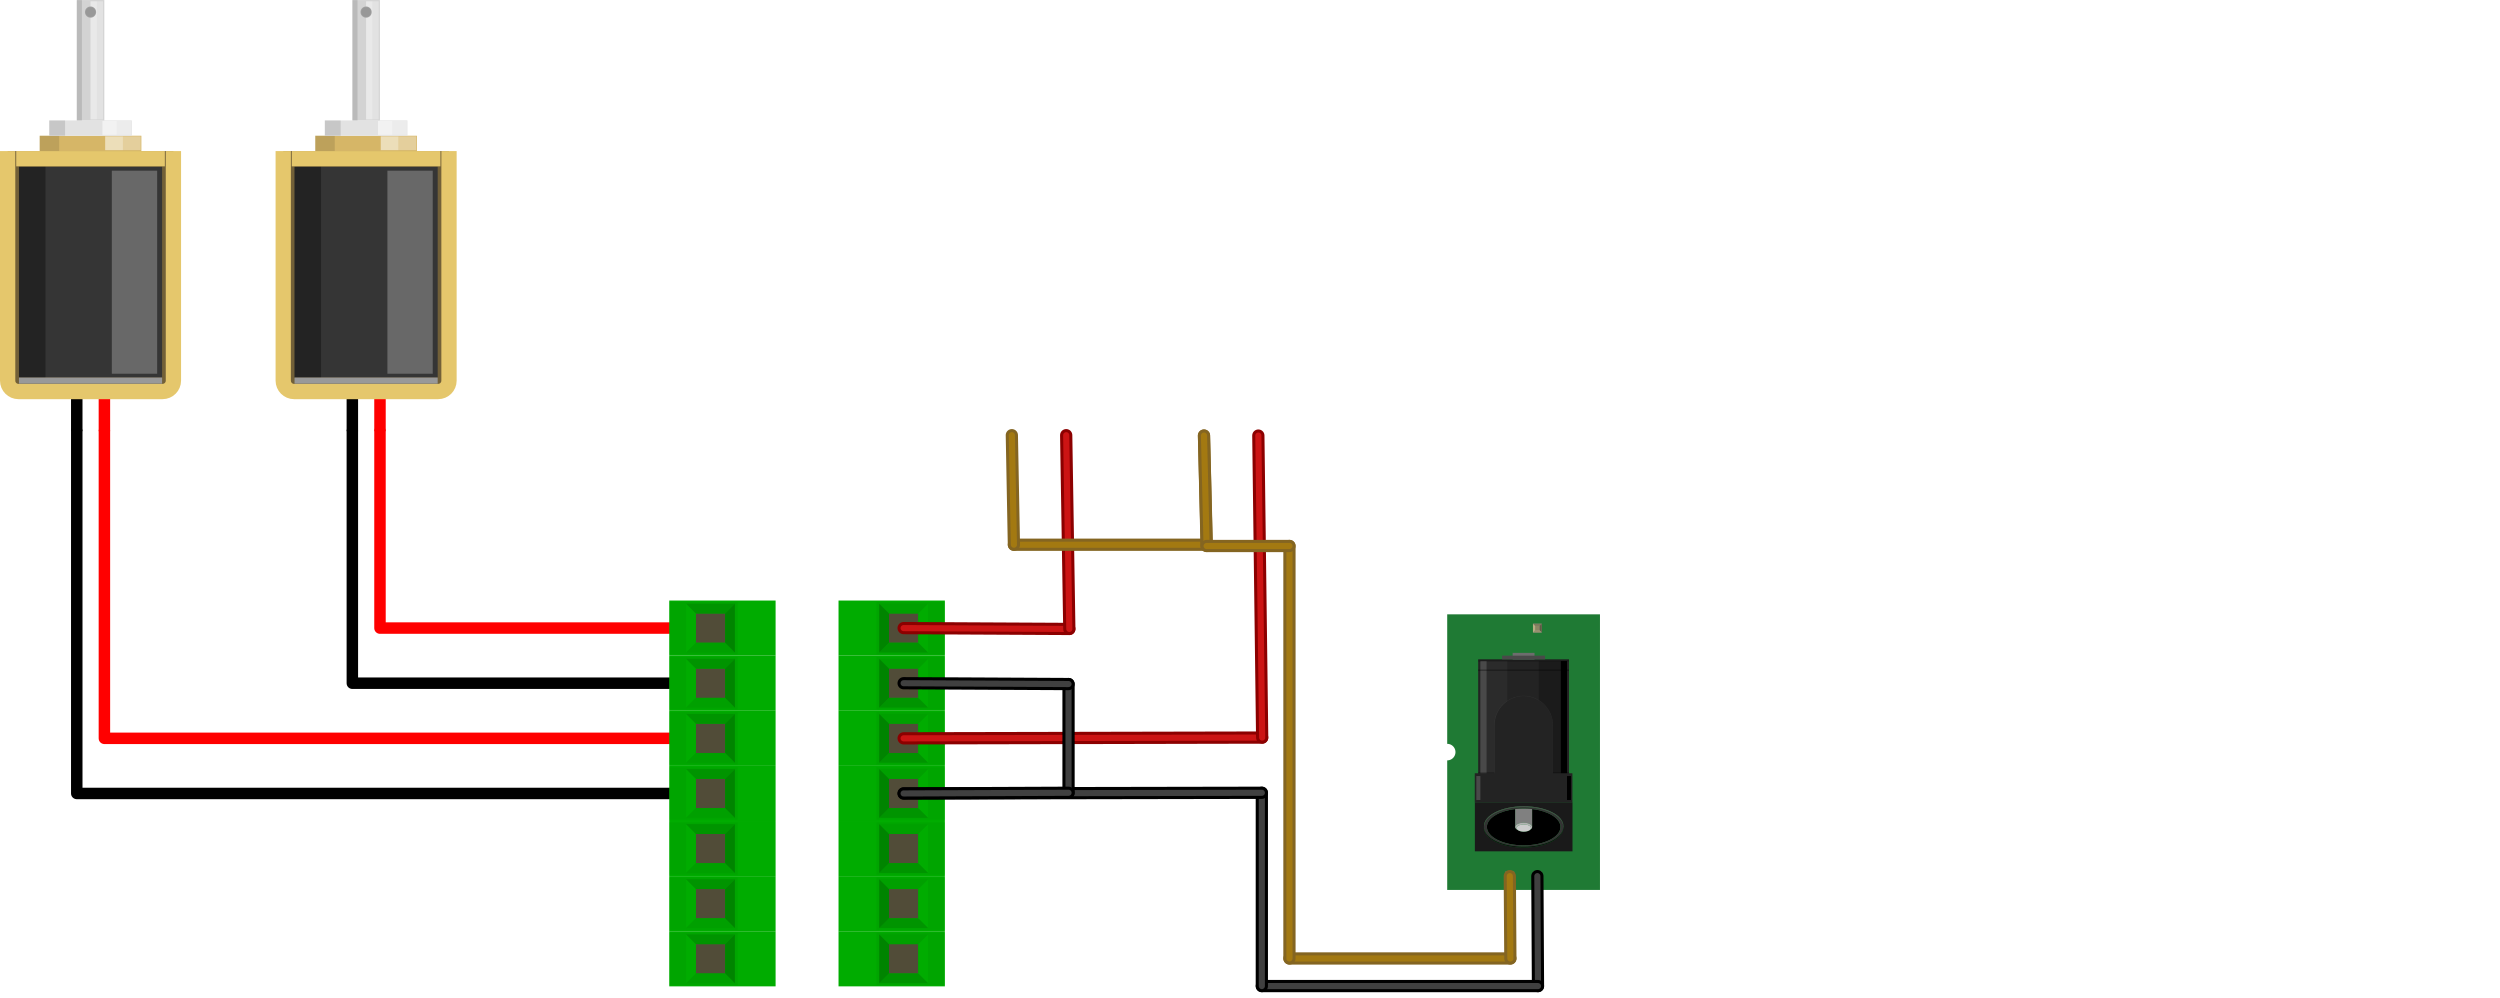 <?xml version='1.0' encoding='UTF-8' standalone='no'?>
<!-- Created with Fritzing (http://www.fritzing.org/) -->
<svg xmlns:svg='http://www.w3.org/2000/svg' xmlns='http://www.w3.org/2000/svg' version='1.2' baseProfile='tiny' x='0in' y='0in' width='9.072in' height='3.623in' viewBox='0 0 653.155 260.824' >
<path stroke='#000000' stroke-width='2.996' stroke-linecap='round' stroke-linejoin='round' fill='none' d='M92.055,112.645L92.055,178.488L185.627,178.488' />
<path stroke='#ff0000' stroke-width='2.996' stroke-linecap='round' stroke-linejoin='round' fill='none' d='M99.276,112.645L99.276,164.088L185.627,164.088' />
<g partID='67260'><g transform='translate(72,0)' ><g transform='matrix(1,0,0,1,0,0)'  ><g xmlns="http://www.w3.org/2000/svg" id="breadboard">
 <rect xmlns="http://www.w3.org/2000/svg" width="0.999" height="1" id="connector0pin" x="18.987" y="110.973" fill="none"/>
 <rect xmlns="http://www.w3.org/2000/svg" width="0.999" height="1" id="connector1pin" x="26.198" y="110.973" fill="none"/>
 <g xmlns="http://www.w3.org/2000/svg" stroke-width="2.996" id="connector0leg" stroke-linecap="round" stroke="#000000" fill="none" x2="20.083" x1="20.083" y1="112.672" y2="120.917"/>
 <g xmlns="http://www.w3.org/2000/svg" stroke-width="2.996" id="connector1leg" stroke-linecap="round" stroke="#FF0000" fill="none" x2="27.314" x1="27.314" y1="112.672" y2="120.917"/>
 <path xmlns="http://www.w3.org/2000/svg" stroke-width="2.996" fill="none" stroke="#000000" d="M20.055,102.28l0,10.364"/>
 <path xmlns="http://www.w3.org/2000/svg" stroke-width="2.996" fill="none" stroke="#FF0000" d="M27.276,102.28l0,10.364"/>
 <polyline xmlns="http://www.w3.org/2000/svg" fill="#726038" points="1.997,39.452,1.997,102.28,45.307,102.28,45.307,39.452"/>
 <path xmlns="http://www.w3.org/2000/svg" stroke-width="3.995" fill="none" stroke="#E5C76C" d="M1.997,39.452L1.997,99.446c0,1.56,1.273,2.834,2.83,2.834l37.649,0c1.557,0,2.83,-1.275,2.83,-2.834L45.307,39.452"/>
 <polygon xmlns="http://www.w3.org/2000/svg" fill="#E5C76C" points="43.068,43.452,4.236,43.452,4.236,39.452,43.068,39.452,43.068,43.452"/>
 <polygon xmlns="http://www.w3.org/2000/svg" fill="#D6B667" points="36.935,39.452,10.369,39.452,10.369,35.453,36.935,35.453,36.935,39.452"/>
 <rect xmlns="http://www.w3.org/2000/svg" width="37.394" height="55.049" x="4.955" y="43.583" fill="#353535"/>
 <rect xmlns="http://www.w3.org/2000/svg" width="6.923" height="55.049" opacity="0.35" x="4.955" y="43.583"/>
 <rect xmlns="http://www.w3.org/2000/svg" width="11.841" height="53.049" opacity="0.25" x="29.216" y="44.583" fill="#FFFFFF"/>
 <rect xmlns="http://www.w3.org/2000/svg" width="37.394" height="1.593" x="4.955" y="98.632" fill="#999999"/>
 <rect xmlns="http://www.w3.org/2000/svg" width="5.095" height="3.999" opacity="0.12" x="10.369" y="35.453"/>
 <rect xmlns="http://www.w3.org/2000/svg" width="4.643" height="3.621" opacity="0.35" x="32.117" y="35.603" fill="#FFFFFF"/>
 <rect xmlns="http://www.w3.org/2000/svg" width="4.643" height="3.621" opacity="0.54" x="27.474" y="35.603" fill="#FFFFFF"/>
 <polygon xmlns="http://www.w3.org/2000/svg" fill="#E2E2E2" points="34.439,35.453,12.865,35.453,12.865,31.454,34.439,31.454,34.439,35.453"/>
 <polygon xmlns="http://www.w3.org/2000/svg" fill="#D3D3D3" points="27.255,31.454,20.049,31.454,20.049,0,27.255,0,27.255,31.454"/>
 <rect xmlns="http://www.w3.org/2000/svg" width="4.137" height="4" opacity="0.12" x="12.865" y="31.452"/>
 <rect xmlns="http://www.w3.org/2000/svg" width="3.77" height="3.621" opacity="0.35" x="30.525" y="31.604" fill="#FFFFFF"/>
 <rect xmlns="http://www.w3.org/2000/svg" width="3.77" height="3.621" opacity="0.54" x="26.755" y="31.604" fill="#FFFFFF"/>
 <rect xmlns="http://www.w3.org/2000/svg" width="1.324" height="31.433" opacity="0.12" x="20.084" y="0.018"/>
 <rect xmlns="http://www.w3.org/2000/svg" width="1.646" height="30.873" opacity="0.35" x="25.299" y="0.321" fill="#FFFFFF"/>
 <rect xmlns="http://www.w3.org/2000/svg" width="1.647" height="30.873" opacity="0.51" x="23.652" y="0.321" fill="#FFFFFF"/>
 <circle xmlns="http://www.w3.org/2000/svg" r="1.464" cx="23.652" fill="#A3A3A3" cy="3.148"/>
 <circle xmlns="http://www.w3.org/2000/svg" opacity="0.2" r="1.278" cx="23.652" fill="#727272" cy="3.148"/>
</g>
</g></g></g><path stroke='#000000' stroke-width='2.996' stroke-linecap='round' stroke-linejoin='round' fill='none' d='M20.055,112.645L20.055,207.288L185.627,207.288' />
<path stroke='#ff0000' stroke-width='2.996' stroke-linecap='round' stroke-linejoin='round' fill='none' d='M27.276,112.645L27.276,192.888L185.627,192.888' />
<g partID='59630'><g transform='matrix(1,0,0,1,0,0)'  ><g xmlns="http://www.w3.org/2000/svg" id="breadboard">
 <rect xmlns="http://www.w3.org/2000/svg" width="0.999" height="1" id="connector0pin" x="18.987" y="110.973" fill="none"/>
 <rect xmlns="http://www.w3.org/2000/svg" width="0.999" height="1" id="connector1pin" x="26.198" y="110.973" fill="none"/>
 <g xmlns="http://www.w3.org/2000/svg" stroke-width="2.996" id="connector0leg" stroke-linecap="round" stroke="#000000" fill="none" x2="20.083" x1="20.083" y1="112.672" y2="120.917"/>
 <g xmlns="http://www.w3.org/2000/svg" stroke-width="2.996" id="connector1leg" stroke-linecap="round" stroke="#FF0000" fill="none" x2="27.314" x1="27.314" y1="112.672" y2="120.917"/>
 <path xmlns="http://www.w3.org/2000/svg" stroke-width="2.996" fill="none" stroke="#000000" d="M20.055,102.28l0,10.364"/>
 <path xmlns="http://www.w3.org/2000/svg" stroke-width="2.996" fill="none" stroke="#FF0000" d="M27.276,102.28l0,10.364"/>
 <polyline xmlns="http://www.w3.org/2000/svg" fill="#726038" points="1.997,39.452,1.997,102.28,45.307,102.28,45.307,39.452"/>
 <path xmlns="http://www.w3.org/2000/svg" stroke-width="3.995" fill="none" stroke="#E5C76C" d="M1.997,39.452L1.997,99.446c0,1.56,1.273,2.834,2.83,2.834l37.649,0c1.557,0,2.83,-1.275,2.83,-2.834L45.307,39.452"/>
 <polygon xmlns="http://www.w3.org/2000/svg" fill="#E5C76C" points="43.068,43.452,4.236,43.452,4.236,39.452,43.068,39.452,43.068,43.452"/>
 <polygon xmlns="http://www.w3.org/2000/svg" fill="#D6B667" points="36.935,39.452,10.369,39.452,10.369,35.453,36.935,35.453,36.935,39.452"/>
 <rect xmlns="http://www.w3.org/2000/svg" width="37.394" height="55.049" x="4.955" y="43.583" fill="#353535"/>
 <rect xmlns="http://www.w3.org/2000/svg" width="6.923" height="55.049" opacity="0.35" x="4.955" y="43.583"/>
 <rect xmlns="http://www.w3.org/2000/svg" width="11.841" height="53.049" opacity="0.25" x="29.216" y="44.583" fill="#FFFFFF"/>
 <rect xmlns="http://www.w3.org/2000/svg" width="37.394" height="1.593" x="4.955" y="98.632" fill="#999999"/>
 <rect xmlns="http://www.w3.org/2000/svg" width="5.095" height="3.999" opacity="0.12" x="10.369" y="35.453"/>
 <rect xmlns="http://www.w3.org/2000/svg" width="4.643" height="3.621" opacity="0.35" x="32.117" y="35.603" fill="#FFFFFF"/>
 <rect xmlns="http://www.w3.org/2000/svg" width="4.643" height="3.621" opacity="0.54" x="27.474" y="35.603" fill="#FFFFFF"/>
 <polygon xmlns="http://www.w3.org/2000/svg" fill="#E2E2E2" points="34.439,35.453,12.865,35.453,12.865,31.454,34.439,31.454,34.439,35.453"/>
 <polygon xmlns="http://www.w3.org/2000/svg" fill="#D3D3D3" points="27.255,31.454,20.049,31.454,20.049,0,27.255,0,27.255,31.454"/>
 <rect xmlns="http://www.w3.org/2000/svg" width="4.137" height="4" opacity="0.12" x="12.865" y="31.452"/>
 <rect xmlns="http://www.w3.org/2000/svg" width="3.77" height="3.621" opacity="0.35" x="30.525" y="31.604" fill="#FFFFFF"/>
 <rect xmlns="http://www.w3.org/2000/svg" width="3.77" height="3.621" opacity="0.54" x="26.755" y="31.604" fill="#FFFFFF"/>
 <rect xmlns="http://www.w3.org/2000/svg" width="1.324" height="31.433" opacity="0.12" x="20.084" y="0.018"/>
 <rect xmlns="http://www.w3.org/2000/svg" width="1.646" height="30.873" opacity="0.35" x="25.299" y="0.321" fill="#FFFFFF"/>
 <rect xmlns="http://www.w3.org/2000/svg" width="1.647" height="30.873" opacity="0.51" x="23.652" y="0.321" fill="#FFFFFF"/>
 <circle xmlns="http://www.w3.org/2000/svg" r="1.464" cx="23.652" fill="#A3A3A3" cy="3.148"/>
 <circle xmlns="http://www.w3.org/2000/svg" opacity="0.2" r="1.278" cx="23.652" fill="#727272" cy="3.148"/>
</g>
</g></g><g partID='66980'><g transform='translate(203.655,156.888)' ><g transform='matrix(0,1,-1,0,0,0)'  ><g transform="matrix(1, 0, 0, 1, -84.571, -63.726)">
 <g  id="breadboard">
  <g  id="section0">
   <rect  height="2.551" width="2.551" stroke-width="0.2" id="connector7pin" rx="0" x="90.496" style="opacity:1;stroke-miterlimit:4;stroke-dasharray:none;stroke-dashoffset:0" y="80.479" stroke="none" fill="#8c8c8c" ry="0" fill-opacity="1"/>
   <rect  height="27.779" width="14.4" stroke-width="0.2" id="rect6015" rx="0" x="84.571" style="opacity:1;stroke-miterlimit:4;stroke-dasharray:none;stroke-dashoffset:0" y="64.747" stroke="none" fill="#00ac00" ry="0" fill-opacity="1"/>
   <rect  width="13.68" height="17.727" stroke-width="0.2" id="rect6081" rx="0" style="opacity:1;stroke-miterlimit:4;stroke-dasharray:none;stroke-dashoffset:0" x="84.931" y="74.641" stroke="none" fill="#00a500" ry="0" fill-opacity="1"/>
   <rect  height="7.654" width="7.654" stroke-width="0.2" id="rect4207" x="87.945" style="opacity:1;stroke-miterlimit:4;stroke-dasharray:none;stroke-dashoffset:0" y="77.928" stroke="none" fill="#514c38" fill-opacity="1"/>
   <g transform="matrix(1, 0, 0, 1, 0.626, -19.661)">
    <g  id="g16270">
     <g transform="matrix(1, 0, 0, 1, 84.571, 64.747)">
      <path  stroke-width="0.2" id="path16256" style="opacity:1;stroke-miterlimit:4;stroke-dasharray:none;stroke-dashoffset:0" stroke="none" fill="#00ac00" d="m2.748,40.495,-2.552,2.552,12.755,0,-2.55,-2.552,-0.002,0,-7.652,0z" fill-opacity="1"/>
     </g>
     <g transform="matrix(1, 0, 0, 1, 84.571, 64.747)">
      <path  stroke-width="0.2" id="path16254" style="opacity:1;stroke-miterlimit:4;stroke-dasharray:none;stroke-dashoffset:0" stroke="none" fill="#00a000" d="m12.952,30.292,-2.55,2.55,0,7.653,2.55,2.552,0,-12.755z" fill-opacity="1"/>
     </g>
     <g transform="matrix(1, 0, 0, 1, 84.571, 64.747)">
      <path  stroke-width="0.2" id="path16252" style="opacity:1;stroke-miterlimit:4;stroke-dasharray:none;stroke-dashoffset:0" stroke="none" fill="#009400" d="m0.197,30.292,0,12.755,2.552,-2.552,0,-7.652,0,-0.002,-2.552,-2.55z" fill-opacity="1"/>
     </g>
     <g transform="matrix(1, 0, 0, 1, 84.571, 64.747)">
      <path  stroke-width="0.2" id="rect16239" style="opacity:1;stroke-miterlimit:4;stroke-dasharray:none;stroke-dashoffset:0" stroke="none" fill="#008400" d="m0.197,30.292,2.552,2.55,7.653,0,2.55,-2.55,-12.755,0z" fill-opacity="1"/>
     </g>
    </g>
   </g>
   <rect  width="2.551" height="2.551" stroke-width="0.077" id="connector0pin" style="stroke-miterlimit:4;stroke-dasharray:none;" x="90.496" y="87.651" stroke="none" fill="none" fill-opacity="1" stroke-opacity="1"/>
  </g>
  <g transform="matrix(1, 0, 0, 1, 14.4, 0)">
   <g  id="section1">
    <rect  height="2.551" width="2.551" stroke-width="0.2" id="connector8pin" rx="0" x="90.496" style="opacity:1;stroke-miterlimit:4;stroke-dasharray:none;stroke-dashoffset:0" y="80.479" stroke="none" fill="#8c8c8c" ry="0" fill-opacity="1"/>
    <rect  height="27.779" width="14.4" stroke-width="0.2" id="rect21" rx="0" x="84.571" style="opacity:1;stroke-miterlimit:4;stroke-dasharray:none;stroke-dashoffset:0" y="64.747" stroke="none" fill="#00ac00" ry="0" fill-opacity="1"/>
    <rect  width="13.68" height="17.727" stroke-width="0.2" id="rect23" rx="0" style="opacity:1;stroke-miterlimit:4;stroke-dasharray:none;stroke-dashoffset:0" x="84.931" y="74.641" stroke="none" fill="#00a500" ry="0" fill-opacity="1"/>
    <rect  height="7.654" width="7.654" stroke-width="0.2" id="rect25" x="87.945" style="opacity:1;stroke-miterlimit:4;stroke-dasharray:none;stroke-dashoffset:0" y="77.928" stroke="none" fill="#514c38" fill-opacity="1"/>
    <g transform="matrix(1, 0, 0, 1, 0.626, -19.661)">
     <g  id="g27">
      <g transform="matrix(1, 0, 0, 1, 84.571, 64.747)">
       <path  stroke-width="0.2" id="path29" style="opacity:1;stroke-miterlimit:4;stroke-dasharray:none;stroke-dashoffset:0" stroke="none" fill="#00ac00" d="m2.748,40.495,-2.552,2.552,12.755,0,-2.55,-2.552,-0.002,0,-7.652,0z" fill-opacity="1"/>
      </g>
      <g transform="matrix(1, 0, 0, 1, 84.571, 64.747)">
       <path  stroke-width="0.2" id="path31" style="opacity:1;stroke-miterlimit:4;stroke-dasharray:none;stroke-dashoffset:0" stroke="none" fill="#00a000" d="m12.952,30.292,-2.55,2.55,0,7.653,2.55,2.552,0,-12.755z" fill-opacity="1"/>
      </g>
      <g transform="matrix(1, 0, 0, 1, 84.571, 64.747)">
       <path  stroke-width="0.2" id="path33" style="opacity:1;stroke-miterlimit:4;stroke-dasharray:none;stroke-dashoffset:0" stroke="none" fill="#009400" d="m0.197,30.292,0,12.755,2.552,-2.552,0,-7.652,0,-0.002,-2.552,-2.55z" fill-opacity="1"/>
      </g>
      <g transform="matrix(1, 0, 0, 1, 84.571, 64.747)">
       <path  stroke-width="0.2" id="path35" style="opacity:1;stroke-miterlimit:4;stroke-dasharray:none;stroke-dashoffset:0" stroke="none" fill="#008400" d="m0.197,30.292,2.552,2.55,7.653,0,2.55,-2.55,-12.755,0z" fill-opacity="1"/>
      </g>
     </g>
    </g>
    <rect  width="2.551" height="2.551" stroke-width="0.077" id="connector1pin" style="stroke-miterlimit:4;stroke-dasharray:none;" x="90.496" y="87.651" stroke="none" fill="none" fill-opacity="1" stroke-opacity="1"/>
   </g>
  </g>
  <g transform="matrix(1, 0, 0, 1, 28.8, 0)">
   <g  id="section2">
    <rect  height="2.551" width="2.551" stroke-width="0.2" id="connector9pin" rx="0" x="90.496" style="opacity:1;stroke-miterlimit:4;stroke-dasharray:none;stroke-dashoffset:0" y="80.479" stroke="none" fill="#8c8c8c" ry="0" fill-opacity="1"/>
    <rect  height="27.779" width="14.4" stroke-width="0.2" id="rect40" rx="0" x="84.571" style="opacity:1;stroke-miterlimit:4;stroke-dasharray:none;stroke-dashoffset:0" y="64.747" stroke="none" fill="#00ac00" ry="0" fill-opacity="1"/>
    <rect  width="13.68" height="17.727" stroke-width="0.2" id="rect42" rx="0" style="opacity:1;stroke-miterlimit:4;stroke-dasharray:none;stroke-dashoffset:0" x="84.931" y="74.641" stroke="none" fill="#00a500" ry="0" fill-opacity="1"/>
    <rect  height="7.654" width="7.654" stroke-width="0.2" id="rect44" x="87.945" style="opacity:1;stroke-miterlimit:4;stroke-dasharray:none;stroke-dashoffset:0" y="77.928" stroke="none" fill="#514c38" fill-opacity="1"/>
    <g transform="matrix(1, 0, 0, 1, 0.626, -19.661)">
     <g  id="g46">
      <g transform="matrix(1, 0, 0, 1, 84.571, 64.747)">
       <path  stroke-width="0.2" id="path48" style="opacity:1;stroke-miterlimit:4;stroke-dasharray:none;stroke-dashoffset:0" stroke="none" fill="#00ac00" d="m2.748,40.495,-2.552,2.552,12.755,0,-2.55,-2.552,-0.002,0,-7.652,0z" fill-opacity="1"/>
      </g>
      <g transform="matrix(1, 0, 0, 1, 84.571, 64.747)">
       <path  stroke-width="0.2" id="path50" style="opacity:1;stroke-miterlimit:4;stroke-dasharray:none;stroke-dashoffset:0" stroke="none" fill="#00a000" d="m12.952,30.292,-2.55,2.55,0,7.653,2.55,2.552,0,-12.755z" fill-opacity="1"/>
      </g>
      <g transform="matrix(1, 0, 0, 1, 84.571, 64.747)">
       <path  stroke-width="0.2" id="path52" style="opacity:1;stroke-miterlimit:4;stroke-dasharray:none;stroke-dashoffset:0" stroke="none" fill="#009400" d="m0.197,30.292,0,12.755,2.552,-2.552,0,-7.652,0,-0.002,-2.552,-2.55z" fill-opacity="1"/>
      </g>
      <g transform="matrix(1, 0, 0, 1, 84.571, 64.747)">
       <path  stroke-width="0.2" id="path54" style="opacity:1;stroke-miterlimit:4;stroke-dasharray:none;stroke-dashoffset:0" stroke="none" fill="#008400" d="m0.197,30.292,2.552,2.55,7.653,0,2.55,-2.55,-12.755,0z" fill-opacity="1"/>
      </g>
     </g>
    </g>
    <rect  width="2.551" height="2.551" stroke-width="0.077" id="connector2pin" style="stroke-miterlimit:4;stroke-dasharray:none;" x="90.496" y="87.651" stroke="none" fill="none" fill-opacity="1" stroke-opacity="1"/>
   </g>
  </g>
  <g transform="matrix(1, 0, 0, 1, 43.2, 0)">
   <g  id="section3">
    <rect  height="2.551" width="2.551" stroke-width="0.2" id="connector10pin" rx="0" x="90.496" style="opacity:1;stroke-miterlimit:4;stroke-dasharray:none;stroke-dashoffset:0" y="80.479" stroke="none" fill="#8c8c8c" ry="0" fill-opacity="1"/>
    <rect  height="27.779" width="14.4" stroke-width="0.2" id="rect59" rx="0" x="84.571" style="opacity:1;stroke-miterlimit:4;stroke-dasharray:none;stroke-dashoffset:0" y="64.747" stroke="none" fill="#00ac00" ry="0" fill-opacity="1"/>
    <rect  width="13.68" height="17.727" stroke-width="0.2" id="rect61" rx="0" style="opacity:1;stroke-miterlimit:4;stroke-dasharray:none;stroke-dashoffset:0" x="84.931" y="74.641" stroke="none" fill="#00a500" ry="0" fill-opacity="1"/>
    <rect  height="7.654" width="7.654" stroke-width="0.2" id="rect63" x="87.945" style="opacity:1;stroke-miterlimit:4;stroke-dasharray:none;stroke-dashoffset:0" y="77.928" stroke="none" fill="#514c38" fill-opacity="1"/>
    <g transform="matrix(1, 0, 0, 1, 0.626, -19.661)">
     <g  id="g65">
      <g transform="matrix(1, 0, 0, 1, 84.571, 64.747)">
       <path  stroke-width="0.2" id="path67" style="opacity:1;stroke-miterlimit:4;stroke-dasharray:none;stroke-dashoffset:0" stroke="none" fill="#00ac00" d="m2.748,40.495,-2.552,2.552,12.755,0,-2.55,-2.552,-0.002,0,-7.652,0z" fill-opacity="1"/>
      </g>
      <g transform="matrix(1, 0, 0, 1, 84.571, 64.747)">
       <path  stroke-width="0.2" id="path69" style="opacity:1;stroke-miterlimit:4;stroke-dasharray:none;stroke-dashoffset:0" stroke="none" fill="#00a000" d="m12.952,30.292,-2.55,2.55,0,7.653,2.55,2.552,0,-12.755z" fill-opacity="1"/>
      </g>
      <g transform="matrix(1, 0, 0, 1, 84.571, 64.747)">
       <path  stroke-width="0.2" id="path71" style="opacity:1;stroke-miterlimit:4;stroke-dasharray:none;stroke-dashoffset:0" stroke="none" fill="#009400" d="m0.197,30.292,0,12.755,2.552,-2.552,0,-7.652,0,-0.002,-2.552,-2.55z" fill-opacity="1"/>
      </g>
      <g transform="matrix(1, 0, 0, 1, 84.571, 64.747)">
       <path  stroke-width="0.2" id="path73" style="opacity:1;stroke-miterlimit:4;stroke-dasharray:none;stroke-dashoffset:0" stroke="none" fill="#008400" d="m0.197,30.292,2.552,2.55,7.653,0,2.55,-2.55,-12.755,0z" fill-opacity="1"/>
      </g>
     </g>
    </g>
    <rect  width="2.551" height="2.551" stroke-width="0.077" id="connector3pin" style="stroke-miterlimit:4;stroke-dasharray:none;" x="90.496" y="87.651" stroke="none" fill="none" fill-opacity="1" stroke-opacity="1"/>
   </g>
  </g>
  <g transform="matrix(1, 0, 0, 1, 57.6, 0)">
   <g  id="section4">
    <rect  height="2.551" width="2.551" stroke-width="0.2" id="connector11pin" rx="0" x="90.496" style="opacity:1;stroke-miterlimit:4;stroke-dasharray:none;stroke-dashoffset:0" y="80.479" stroke="none" fill="#8c8c8c" ry="0" fill-opacity="1"/>
    <rect  height="27.779" width="14.4" stroke-width="0.2" id="rect78" rx="0" x="84.571" style="opacity:1;stroke-miterlimit:4;stroke-dasharray:none;stroke-dashoffset:0" y="64.747" stroke="none" fill="#00ac00" ry="0" fill-opacity="1"/>
    <rect  width="13.68" height="17.727" stroke-width="0.2" id="rect80" rx="0" style="opacity:1;stroke-miterlimit:4;stroke-dasharray:none;stroke-dashoffset:0" x="84.931" y="74.641" stroke="none" fill="#00a500" ry="0" fill-opacity="1"/>
    <rect  height="7.654" width="7.654" stroke-width="0.2" id="rect82" x="87.945" style="opacity:1;stroke-miterlimit:4;stroke-dasharray:none;stroke-dashoffset:0" y="77.928" stroke="none" fill="#514c38" fill-opacity="1"/>
    <g transform="matrix(1, 0, 0, 1, 0.626, -19.661)">
     <g  id="g84">
      <g transform="matrix(1, 0, 0, 1, 84.571, 64.747)">
       <path  stroke-width="0.2" id="path86" style="opacity:1;stroke-miterlimit:4;stroke-dasharray:none;stroke-dashoffset:0" stroke="none" fill="#00ac00" d="m2.748,40.495,-2.552,2.552,12.755,0,-2.55,-2.552,-0.002,0,-7.652,0z" fill-opacity="1"/>
      </g>
      <g transform="matrix(1, 0, 0, 1, 84.571, 64.747)">
       <path  stroke-width="0.2" id="path88" style="opacity:1;stroke-miterlimit:4;stroke-dasharray:none;stroke-dashoffset:0" stroke="none" fill="#00a000" d="m12.952,30.292,-2.55,2.55,0,7.653,2.55,2.552,0,-12.755z" fill-opacity="1"/>
      </g>
      <g transform="matrix(1, 0, 0, 1, 84.571, 64.747)">
       <path  stroke-width="0.2" id="path90" style="opacity:1;stroke-miterlimit:4;stroke-dasharray:none;stroke-dashoffset:0" stroke="none" fill="#009400" d="m0.197,30.292,0,12.755,2.552,-2.552,0,-7.652,0,-0.002,-2.552,-2.55z" fill-opacity="1"/>
      </g>
      <g transform="matrix(1, 0, 0, 1, 84.571, 64.747)">
       <path  stroke-width="0.2" id="path92" style="opacity:1;stroke-miterlimit:4;stroke-dasharray:none;stroke-dashoffset:0" stroke="none" fill="#008400" d="m0.197,30.292,2.552,2.55,7.653,0,2.55,-2.55,-12.755,0z" fill-opacity="1"/>
      </g>
     </g>
    </g>
    <rect  width="2.551" height="2.551" stroke-width="0.077" id="connector4pin" style="stroke-miterlimit:4;stroke-dasharray:none;" x="90.496" y="87.651" stroke="none" fill="none" fill-opacity="1" stroke-opacity="1"/>
   </g>
  </g>
  <g transform="matrix(1, 0, 0, 1, 72, 0)">
   <g  id="section5">
    <rect  height="2.551" width="2.551" stroke-width="0.2" id="connector12pin" rx="0" x="90.496" style="opacity:1;stroke-miterlimit:4;stroke-dasharray:none;stroke-dashoffset:0" y="80.479" stroke="none" fill="#8c8c8c" ry="0" fill-opacity="1"/>
    <rect  height="27.779" width="14.4" stroke-width="0.2" id="rect97" rx="0" x="84.571" style="opacity:1;stroke-miterlimit:4;stroke-dasharray:none;stroke-dashoffset:0" y="64.747" stroke="none" fill="#00ac00" ry="0" fill-opacity="1"/>
    <rect  width="13.68" height="17.727" stroke-width="0.2" id="rect99" rx="0" style="opacity:1;stroke-miterlimit:4;stroke-dasharray:none;stroke-dashoffset:0" x="84.931" y="74.641" stroke="none" fill="#00a500" ry="0" fill-opacity="1"/>
    <rect  height="7.654" width="7.654" stroke-width="0.2" id="rect101" x="87.945" style="opacity:1;stroke-miterlimit:4;stroke-dasharray:none;stroke-dashoffset:0" y="77.928" stroke="none" fill="#514c38" fill-opacity="1"/>
    <g transform="matrix(1, 0, 0, 1, 0.626, -19.661)">
     <g  id="g103">
      <g transform="matrix(1, 0, 0, 1, 84.571, 64.747)">
       <path  stroke-width="0.2" id="path105" style="opacity:1;stroke-miterlimit:4;stroke-dasharray:none;stroke-dashoffset:0" stroke="none" fill="#00ac00" d="m2.748,40.495,-2.552,2.552,12.755,0,-2.55,-2.552,-0.002,0,-7.652,0z" fill-opacity="1"/>
      </g>
      <g transform="matrix(1, 0, 0, 1, 84.571, 64.747)">
       <path  stroke-width="0.2" id="path107" style="opacity:1;stroke-miterlimit:4;stroke-dasharray:none;stroke-dashoffset:0" stroke="none" fill="#00a000" d="m12.952,30.292,-2.55,2.55,0,7.653,2.55,2.552,0,-12.755z" fill-opacity="1"/>
      </g>
      <g transform="matrix(1, 0, 0, 1, 84.571, 64.747)">
       <path  stroke-width="0.2" id="path109" style="opacity:1;stroke-miterlimit:4;stroke-dasharray:none;stroke-dashoffset:0" stroke="none" fill="#009400" d="m0.197,30.292,0,12.755,2.552,-2.552,0,-7.652,0,-0.002,-2.552,-2.55z" fill-opacity="1"/>
      </g>
      <g transform="matrix(1, 0, 0, 1, 84.571, 64.747)">
       <path  stroke-width="0.2" id="path111" style="opacity:1;stroke-miterlimit:4;stroke-dasharray:none;stroke-dashoffset:0" stroke="none" fill="#008400" d="m0.197,30.292,2.552,2.55,7.653,0,2.55,-2.55,-12.755,0z" fill-opacity="1"/>
      </g>
     </g>
    </g>
    <rect  width="2.551" height="2.551" stroke-width="0.077" id="connector5pin" style="stroke-miterlimit:4;stroke-dasharray:none;" x="90.496" y="87.651" stroke="none" fill="none" fill-opacity="1" stroke-opacity="1"/>
   </g>
  </g>
  <g transform="matrix(1, 0, 0, 1, 86.4, 0)">
   <g  id="section6">
    <rect  height="2.551" width="2.551" stroke-width="0.2" id="connector13pin" rx="0" x="90.496" style="opacity:1;stroke-miterlimit:4;stroke-dasharray:none;stroke-dashoffset:0" y="80.479" stroke="none" fill="#8c8c8c" ry="0" fill-opacity="1"/>
    <rect  height="27.779" width="14.4" stroke-width="0.2" id="rect116" rx="0" x="84.571" style="opacity:1;stroke-miterlimit:4;stroke-dasharray:none;stroke-dashoffset:0" y="64.747" stroke="none" fill="#00ac00" ry="0" fill-opacity="1"/>
    <rect  width="13.68" height="17.727" stroke-width="0.2" id="rect118" rx="0" style="opacity:1;stroke-miterlimit:4;stroke-dasharray:none;stroke-dashoffset:0" x="84.931" y="74.641" stroke="none" fill="#00a500" ry="0" fill-opacity="1"/>
    <rect  height="7.654" width="7.654" stroke-width="0.2" id="rect120" x="87.945" style="opacity:1;stroke-miterlimit:4;stroke-dasharray:none;stroke-dashoffset:0" y="77.928" stroke="none" fill="#514c38" fill-opacity="1"/>
    <g transform="matrix(1, 0, 0, 1, 0.626, -19.661)">
     <g  id="g122">
      <g transform="matrix(1, 0, 0, 1, 84.571, 64.747)">
       <path  stroke-width="0.2" id="path124" style="opacity:1;stroke-miterlimit:4;stroke-dasharray:none;stroke-dashoffset:0" stroke="none" fill="#00ac00" d="m2.748,40.495,-2.552,2.552,12.755,0,-2.55,-2.552,-0.002,0,-7.652,0z" fill-opacity="1"/>
      </g>
      <g transform="matrix(1, 0, 0, 1, 84.571, 64.747)">
       <path  stroke-width="0.2" id="path126" style="opacity:1;stroke-miterlimit:4;stroke-dasharray:none;stroke-dashoffset:0" stroke="none" fill="#00a000" d="m12.952,30.292,-2.55,2.55,0,7.653,2.55,2.552,0,-12.755z" fill-opacity="1"/>
      </g>
      <g transform="matrix(1, 0, 0, 1, 84.571, 64.747)">
       <path  stroke-width="0.2" id="path128" style="opacity:1;stroke-miterlimit:4;stroke-dasharray:none;stroke-dashoffset:0" stroke="none" fill="#009400" d="m0.197,30.292,0,12.755,2.552,-2.552,0,-7.652,0,-0.002,-2.552,-2.55z" fill-opacity="1"/>
      </g>
      <g transform="matrix(1, 0, 0, 1, 84.571, 64.747)">
       <path  stroke-width="0.2" id="path130" style="opacity:1;stroke-miterlimit:4;stroke-dasharray:none;stroke-dashoffset:0" stroke="none" fill="#008400" d="m0.197,30.292,2.552,2.55,7.653,0,2.55,-2.55,-12.755,0z" fill-opacity="1"/>
      </g>
     </g>
    </g>
    <rect  width="2.551" height="2.551" stroke-width="0.077" id="connector6pin" style="stroke-miterlimit:4;stroke-dasharray:none;" x="90.496" y="87.651" stroke="none" fill="none" fill-opacity="1" stroke-opacity="1"/>
   </g>
  </g>
 </g>
</g>
</g></g></g><g partID='66960'><g transform='translate(218.055,257.688)' ><g transform='matrix(0,-1,1,0,0,0)'  ><g transform="matrix(1, 0, 0, 1, -84.571, -63.726)">
 <g  id="breadboard">
  <g  id="section0">
   <rect  height="2.551" width="2.551" stroke-width="0.2" id="connector7pin" rx="0" x="90.496" style="opacity:1;stroke-miterlimit:4;stroke-dasharray:none;stroke-dashoffset:0" y="80.479" stroke="none" fill="#8c8c8c" ry="0" fill-opacity="1"/>
   <rect  height="27.779" width="14.4" stroke-width="0.2" id="rect6015" rx="0" x="84.571" style="opacity:1;stroke-miterlimit:4;stroke-dasharray:none;stroke-dashoffset:0" y="64.747" stroke="none" fill="#00ac00" ry="0" fill-opacity="1"/>
   <rect  width="13.68" height="17.727" stroke-width="0.2" id="rect6081" rx="0" style="opacity:1;stroke-miterlimit:4;stroke-dasharray:none;stroke-dashoffset:0" x="84.931" y="74.641" stroke="none" fill="#00a500" ry="0" fill-opacity="1"/>
   <rect  height="7.654" width="7.654" stroke-width="0.2" id="rect4207" x="87.945" style="opacity:1;stroke-miterlimit:4;stroke-dasharray:none;stroke-dashoffset:0" y="77.928" stroke="none" fill="#514c38" fill-opacity="1"/>
   <g transform="matrix(1, 0, 0, 1, 0.626, -19.661)">
    <g  id="g16270">
     <g transform="matrix(1, 0, 0, 1, 84.571, 64.747)">
      <path  stroke-width="0.2" id="path16256" style="opacity:1;stroke-miterlimit:4;stroke-dasharray:none;stroke-dashoffset:0" stroke="none" fill="#00ac00" d="m2.748,40.495,-2.552,2.552,12.755,0,-2.55,-2.552,-0.002,0,-7.652,0z" fill-opacity="1"/>
     </g>
     <g transform="matrix(1, 0, 0, 1, 84.571, 64.747)">
      <path  stroke-width="0.2" id="path16254" style="opacity:1;stroke-miterlimit:4;stroke-dasharray:none;stroke-dashoffset:0" stroke="none" fill="#00a000" d="m12.952,30.292,-2.55,2.55,0,7.653,2.55,2.552,0,-12.755z" fill-opacity="1"/>
     </g>
     <g transform="matrix(1, 0, 0, 1, 84.571, 64.747)">
      <path  stroke-width="0.2" id="path16252" style="opacity:1;stroke-miterlimit:4;stroke-dasharray:none;stroke-dashoffset:0" stroke="none" fill="#009400" d="m0.197,30.292,0,12.755,2.552,-2.552,0,-7.652,0,-0.002,-2.552,-2.55z" fill-opacity="1"/>
     </g>
     <g transform="matrix(1, 0, 0, 1, 84.571, 64.747)">
      <path  stroke-width="0.2" id="rect16239" style="opacity:1;stroke-miterlimit:4;stroke-dasharray:none;stroke-dashoffset:0" stroke="none" fill="#008400" d="m0.197,30.292,2.552,2.55,7.653,0,2.55,-2.55,-12.755,0z" fill-opacity="1"/>
     </g>
    </g>
   </g>
   <rect  width="2.551" height="2.551" stroke-width="0.077" id="connector0pin" style="stroke-miterlimit:4;stroke-dasharray:none;" x="90.496" y="87.651" stroke="none" fill="none" fill-opacity="1" stroke-opacity="1"/>
  </g>
  <g transform="matrix(1, 0, 0, 1, 14.4, 0)">
   <g  id="section1">
    <rect  height="2.551" width="2.551" stroke-width="0.2" id="connector8pin" rx="0" x="90.496" style="opacity:1;stroke-miterlimit:4;stroke-dasharray:none;stroke-dashoffset:0" y="80.479" stroke="none" fill="#8c8c8c" ry="0" fill-opacity="1"/>
    <rect  height="27.779" width="14.4" stroke-width="0.2" id="rect21" rx="0" x="84.571" style="opacity:1;stroke-miterlimit:4;stroke-dasharray:none;stroke-dashoffset:0" y="64.747" stroke="none" fill="#00ac00" ry="0" fill-opacity="1"/>
    <rect  width="13.68" height="17.727" stroke-width="0.2" id="rect23" rx="0" style="opacity:1;stroke-miterlimit:4;stroke-dasharray:none;stroke-dashoffset:0" x="84.931" y="74.641" stroke="none" fill="#00a500" ry="0" fill-opacity="1"/>
    <rect  height="7.654" width="7.654" stroke-width="0.2" id="rect25" x="87.945" style="opacity:1;stroke-miterlimit:4;stroke-dasharray:none;stroke-dashoffset:0" y="77.928" stroke="none" fill="#514c38" fill-opacity="1"/>
    <g transform="matrix(1, 0, 0, 1, 0.626, -19.661)">
     <g  id="g27">
      <g transform="matrix(1, 0, 0, 1, 84.571, 64.747)">
       <path  stroke-width="0.2" id="path29" style="opacity:1;stroke-miterlimit:4;stroke-dasharray:none;stroke-dashoffset:0" stroke="none" fill="#00ac00" d="m2.748,40.495,-2.552,2.552,12.755,0,-2.55,-2.552,-0.002,0,-7.652,0z" fill-opacity="1"/>
      </g>
      <g transform="matrix(1, 0, 0, 1, 84.571, 64.747)">
       <path  stroke-width="0.2" id="path31" style="opacity:1;stroke-miterlimit:4;stroke-dasharray:none;stroke-dashoffset:0" stroke="none" fill="#00a000" d="m12.952,30.292,-2.55,2.55,0,7.653,2.55,2.552,0,-12.755z" fill-opacity="1"/>
      </g>
      <g transform="matrix(1, 0, 0, 1, 84.571, 64.747)">
       <path  stroke-width="0.2" id="path33" style="opacity:1;stroke-miterlimit:4;stroke-dasharray:none;stroke-dashoffset:0" stroke="none" fill="#009400" d="m0.197,30.292,0,12.755,2.552,-2.552,0,-7.652,0,-0.002,-2.552,-2.55z" fill-opacity="1"/>
      </g>
      <g transform="matrix(1, 0, 0, 1, 84.571, 64.747)">
       <path  stroke-width="0.2" id="path35" style="opacity:1;stroke-miterlimit:4;stroke-dasharray:none;stroke-dashoffset:0" stroke="none" fill="#008400" d="m0.197,30.292,2.552,2.55,7.653,0,2.55,-2.55,-12.755,0z" fill-opacity="1"/>
      </g>
     </g>
    </g>
    <rect  width="2.551" height="2.551" stroke-width="0.077" id="connector1pin" style="stroke-miterlimit:4;stroke-dasharray:none;" x="90.496" y="87.651" stroke="none" fill="none" fill-opacity="1" stroke-opacity="1"/>
   </g>
  </g>
  <g transform="matrix(1, 0, 0, 1, 28.8, 0)">
   <g  id="section2">
    <rect  height="2.551" width="2.551" stroke-width="0.2" id="connector9pin" rx="0" x="90.496" style="opacity:1;stroke-miterlimit:4;stroke-dasharray:none;stroke-dashoffset:0" y="80.479" stroke="none" fill="#8c8c8c" ry="0" fill-opacity="1"/>
    <rect  height="27.779" width="14.4" stroke-width="0.2" id="rect40" rx="0" x="84.571" style="opacity:1;stroke-miterlimit:4;stroke-dasharray:none;stroke-dashoffset:0" y="64.747" stroke="none" fill="#00ac00" ry="0" fill-opacity="1"/>
    <rect  width="13.68" height="17.727" stroke-width="0.2" id="rect42" rx="0" style="opacity:1;stroke-miterlimit:4;stroke-dasharray:none;stroke-dashoffset:0" x="84.931" y="74.641" stroke="none" fill="#00a500" ry="0" fill-opacity="1"/>
    <rect  height="7.654" width="7.654" stroke-width="0.2" id="rect44" x="87.945" style="opacity:1;stroke-miterlimit:4;stroke-dasharray:none;stroke-dashoffset:0" y="77.928" stroke="none" fill="#514c38" fill-opacity="1"/>
    <g transform="matrix(1, 0, 0, 1, 0.626, -19.661)">
     <g  id="g46">
      <g transform="matrix(1, 0, 0, 1, 84.571, 64.747)">
       <path  stroke-width="0.2" id="path48" style="opacity:1;stroke-miterlimit:4;stroke-dasharray:none;stroke-dashoffset:0" stroke="none" fill="#00ac00" d="m2.748,40.495,-2.552,2.552,12.755,0,-2.55,-2.552,-0.002,0,-7.652,0z" fill-opacity="1"/>
      </g>
      <g transform="matrix(1, 0, 0, 1, 84.571, 64.747)">
       <path  stroke-width="0.2" id="path50" style="opacity:1;stroke-miterlimit:4;stroke-dasharray:none;stroke-dashoffset:0" stroke="none" fill="#00a000" d="m12.952,30.292,-2.55,2.55,0,7.653,2.55,2.552,0,-12.755z" fill-opacity="1"/>
      </g>
      <g transform="matrix(1, 0, 0, 1, 84.571, 64.747)">
       <path  stroke-width="0.2" id="path52" style="opacity:1;stroke-miterlimit:4;stroke-dasharray:none;stroke-dashoffset:0" stroke="none" fill="#009400" d="m0.197,30.292,0,12.755,2.552,-2.552,0,-7.652,0,-0.002,-2.552,-2.55z" fill-opacity="1"/>
      </g>
      <g transform="matrix(1, 0, 0, 1, 84.571, 64.747)">
       <path  stroke-width="0.2" id="path54" style="opacity:1;stroke-miterlimit:4;stroke-dasharray:none;stroke-dashoffset:0" stroke="none" fill="#008400" d="m0.197,30.292,2.552,2.55,7.653,0,2.55,-2.55,-12.755,0z" fill-opacity="1"/>
      </g>
     </g>
    </g>
    <rect  width="2.551" height="2.551" stroke-width="0.077" id="connector2pin" style="stroke-miterlimit:4;stroke-dasharray:none;" x="90.496" y="87.651" stroke="none" fill="none" fill-opacity="1" stroke-opacity="1"/>
   </g>
  </g>
  <g transform="matrix(1, 0, 0, 1, 43.2, 0)">
   <g  id="section3">
    <rect  height="2.551" width="2.551" stroke-width="0.2" id="connector10pin" rx="0" x="90.496" style="opacity:1;stroke-miterlimit:4;stroke-dasharray:none;stroke-dashoffset:0" y="80.479" stroke="none" fill="#8c8c8c" ry="0" fill-opacity="1"/>
    <rect  height="27.779" width="14.4" stroke-width="0.2" id="rect59" rx="0" x="84.571" style="opacity:1;stroke-miterlimit:4;stroke-dasharray:none;stroke-dashoffset:0" y="64.747" stroke="none" fill="#00ac00" ry="0" fill-opacity="1"/>
    <rect  width="13.68" height="17.727" stroke-width="0.2" id="rect61" rx="0" style="opacity:1;stroke-miterlimit:4;stroke-dasharray:none;stroke-dashoffset:0" x="84.931" y="74.641" stroke="none" fill="#00a500" ry="0" fill-opacity="1"/>
    <rect  height="7.654" width="7.654" stroke-width="0.2" id="rect63" x="87.945" style="opacity:1;stroke-miterlimit:4;stroke-dasharray:none;stroke-dashoffset:0" y="77.928" stroke="none" fill="#514c38" fill-opacity="1"/>
    <g transform="matrix(1, 0, 0, 1, 0.626, -19.661)">
     <g  id="g65">
      <g transform="matrix(1, 0, 0, 1, 84.571, 64.747)">
       <path  stroke-width="0.2" id="path67" style="opacity:1;stroke-miterlimit:4;stroke-dasharray:none;stroke-dashoffset:0" stroke="none" fill="#00ac00" d="m2.748,40.495,-2.552,2.552,12.755,0,-2.55,-2.552,-0.002,0,-7.652,0z" fill-opacity="1"/>
      </g>
      <g transform="matrix(1, 0, 0, 1, 84.571, 64.747)">
       <path  stroke-width="0.2" id="path69" style="opacity:1;stroke-miterlimit:4;stroke-dasharray:none;stroke-dashoffset:0" stroke="none" fill="#00a000" d="m12.952,30.292,-2.55,2.55,0,7.653,2.55,2.552,0,-12.755z" fill-opacity="1"/>
      </g>
      <g transform="matrix(1, 0, 0, 1, 84.571, 64.747)">
       <path  stroke-width="0.2" id="path71" style="opacity:1;stroke-miterlimit:4;stroke-dasharray:none;stroke-dashoffset:0" stroke="none" fill="#009400" d="m0.197,30.292,0,12.755,2.552,-2.552,0,-7.652,0,-0.002,-2.552,-2.55z" fill-opacity="1"/>
      </g>
      <g transform="matrix(1, 0, 0, 1, 84.571, 64.747)">
       <path  stroke-width="0.2" id="path73" style="opacity:1;stroke-miterlimit:4;stroke-dasharray:none;stroke-dashoffset:0" stroke="none" fill="#008400" d="m0.197,30.292,2.552,2.55,7.653,0,2.55,-2.55,-12.755,0z" fill-opacity="1"/>
      </g>
     </g>
    </g>
    <rect  width="2.551" height="2.551" stroke-width="0.077" id="connector3pin" style="stroke-miterlimit:4;stroke-dasharray:none;" x="90.496" y="87.651" stroke="none" fill="none" fill-opacity="1" stroke-opacity="1"/>
   </g>
  </g>
  <g transform="matrix(1, 0, 0, 1, 57.6, 0)">
   <g  id="section4">
    <rect  height="2.551" width="2.551" stroke-width="0.2" id="connector11pin" rx="0" x="90.496" style="opacity:1;stroke-miterlimit:4;stroke-dasharray:none;stroke-dashoffset:0" y="80.479" stroke="none" fill="#8c8c8c" ry="0" fill-opacity="1"/>
    <rect  height="27.779" width="14.4" stroke-width="0.2" id="rect78" rx="0" x="84.571" style="opacity:1;stroke-miterlimit:4;stroke-dasharray:none;stroke-dashoffset:0" y="64.747" stroke="none" fill="#00ac00" ry="0" fill-opacity="1"/>
    <rect  width="13.68" height="17.727" stroke-width="0.2" id="rect80" rx="0" style="opacity:1;stroke-miterlimit:4;stroke-dasharray:none;stroke-dashoffset:0" x="84.931" y="74.641" stroke="none" fill="#00a500" ry="0" fill-opacity="1"/>
    <rect  height="7.654" width="7.654" stroke-width="0.2" id="rect82" x="87.945" style="opacity:1;stroke-miterlimit:4;stroke-dasharray:none;stroke-dashoffset:0" y="77.928" stroke="none" fill="#514c38" fill-opacity="1"/>
    <g transform="matrix(1, 0, 0, 1, 0.626, -19.661)">
     <g  id="g84">
      <g transform="matrix(1, 0, 0, 1, 84.571, 64.747)">
       <path  stroke-width="0.2" id="path86" style="opacity:1;stroke-miterlimit:4;stroke-dasharray:none;stroke-dashoffset:0" stroke="none" fill="#00ac00" d="m2.748,40.495,-2.552,2.552,12.755,0,-2.55,-2.552,-0.002,0,-7.652,0z" fill-opacity="1"/>
      </g>
      <g transform="matrix(1, 0, 0, 1, 84.571, 64.747)">
       <path  stroke-width="0.2" id="path88" style="opacity:1;stroke-miterlimit:4;stroke-dasharray:none;stroke-dashoffset:0" stroke="none" fill="#00a000" d="m12.952,30.292,-2.55,2.55,0,7.653,2.55,2.552,0,-12.755z" fill-opacity="1"/>
      </g>
      <g transform="matrix(1, 0, 0, 1, 84.571, 64.747)">
       <path  stroke-width="0.2" id="path90" style="opacity:1;stroke-miterlimit:4;stroke-dasharray:none;stroke-dashoffset:0" stroke="none" fill="#009400" d="m0.197,30.292,0,12.755,2.552,-2.552,0,-7.652,0,-0.002,-2.552,-2.55z" fill-opacity="1"/>
      </g>
      <g transform="matrix(1, 0, 0, 1, 84.571, 64.747)">
       <path  stroke-width="0.2" id="path92" style="opacity:1;stroke-miterlimit:4;stroke-dasharray:none;stroke-dashoffset:0" stroke="none" fill="#008400" d="m0.197,30.292,2.552,2.55,7.653,0,2.55,-2.55,-12.755,0z" fill-opacity="1"/>
      </g>
     </g>
    </g>
    <rect  width="2.551" height="2.551" stroke-width="0.077" id="connector4pin" style="stroke-miterlimit:4;stroke-dasharray:none;" x="90.496" y="87.651" stroke="none" fill="none" fill-opacity="1" stroke-opacity="1"/>
   </g>
  </g>
  <g transform="matrix(1, 0, 0, 1, 72, 0)">
   <g  id="section5">
    <rect  height="2.551" width="2.551" stroke-width="0.2" id="connector12pin" rx="0" x="90.496" style="opacity:1;stroke-miterlimit:4;stroke-dasharray:none;stroke-dashoffset:0" y="80.479" stroke="none" fill="#8c8c8c" ry="0" fill-opacity="1"/>
    <rect  height="27.779" width="14.4" stroke-width="0.2" id="rect97" rx="0" x="84.571" style="opacity:1;stroke-miterlimit:4;stroke-dasharray:none;stroke-dashoffset:0" y="64.747" stroke="none" fill="#00ac00" ry="0" fill-opacity="1"/>
    <rect  width="13.68" height="17.727" stroke-width="0.2" id="rect99" rx="0" style="opacity:1;stroke-miterlimit:4;stroke-dasharray:none;stroke-dashoffset:0" x="84.931" y="74.641" stroke="none" fill="#00a500" ry="0" fill-opacity="1"/>
    <rect  height="7.654" width="7.654" stroke-width="0.2" id="rect101" x="87.945" style="opacity:1;stroke-miterlimit:4;stroke-dasharray:none;stroke-dashoffset:0" y="77.928" stroke="none" fill="#514c38" fill-opacity="1"/>
    <g transform="matrix(1, 0, 0, 1, 0.626, -19.661)">
     <g  id="g103">
      <g transform="matrix(1, 0, 0, 1, 84.571, 64.747)">
       <path  stroke-width="0.2" id="path105" style="opacity:1;stroke-miterlimit:4;stroke-dasharray:none;stroke-dashoffset:0" stroke="none" fill="#00ac00" d="m2.748,40.495,-2.552,2.552,12.755,0,-2.55,-2.552,-0.002,0,-7.652,0z" fill-opacity="1"/>
      </g>
      <g transform="matrix(1, 0, 0, 1, 84.571, 64.747)">
       <path  stroke-width="0.2" id="path107" style="opacity:1;stroke-miterlimit:4;stroke-dasharray:none;stroke-dashoffset:0" stroke="none" fill="#00a000" d="m12.952,30.292,-2.55,2.55,0,7.653,2.55,2.552,0,-12.755z" fill-opacity="1"/>
      </g>
      <g transform="matrix(1, 0, 0, 1, 84.571, 64.747)">
       <path  stroke-width="0.2" id="path109" style="opacity:1;stroke-miterlimit:4;stroke-dasharray:none;stroke-dashoffset:0" stroke="none" fill="#009400" d="m0.197,30.292,0,12.755,2.552,-2.552,0,-7.652,0,-0.002,-2.552,-2.55z" fill-opacity="1"/>
      </g>
      <g transform="matrix(1, 0, 0, 1, 84.571, 64.747)">
       <path  stroke-width="0.2" id="path111" style="opacity:1;stroke-miterlimit:4;stroke-dasharray:none;stroke-dashoffset:0" stroke="none" fill="#008400" d="m0.197,30.292,2.552,2.55,7.653,0,2.55,-2.55,-12.755,0z" fill-opacity="1"/>
      </g>
     </g>
    </g>
    <rect  width="2.551" height="2.551" stroke-width="0.077" id="connector5pin" style="stroke-miterlimit:4;stroke-dasharray:none;" x="90.496" y="87.651" stroke="none" fill="none" fill-opacity="1" stroke-opacity="1"/>
   </g>
  </g>
  <g transform="matrix(1, 0, 0, 1, 86.4, 0)">
   <g  id="section6">
    <rect  height="2.551" width="2.551" stroke-width="0.2" id="connector13pin" rx="0" x="90.496" style="opacity:1;stroke-miterlimit:4;stroke-dasharray:none;stroke-dashoffset:0" y="80.479" stroke="none" fill="#8c8c8c" ry="0" fill-opacity="1"/>
    <rect  height="27.779" width="14.4" stroke-width="0.2" id="rect116" rx="0" x="84.571" style="opacity:1;stroke-miterlimit:4;stroke-dasharray:none;stroke-dashoffset:0" y="64.747" stroke="none" fill="#00ac00" ry="0" fill-opacity="1"/>
    <rect  width="13.68" height="17.727" stroke-width="0.2" id="rect118" rx="0" style="opacity:1;stroke-miterlimit:4;stroke-dasharray:none;stroke-dashoffset:0" x="84.931" y="74.641" stroke="none" fill="#00a500" ry="0" fill-opacity="1"/>
    <rect  height="7.654" width="7.654" stroke-width="0.2" id="rect120" x="87.945" style="opacity:1;stroke-miterlimit:4;stroke-dasharray:none;stroke-dashoffset:0" y="77.928" stroke="none" fill="#514c38" fill-opacity="1"/>
    <g transform="matrix(1, 0, 0, 1, 0.626, -19.661)">
     <g  id="g122">
      <g transform="matrix(1, 0, 0, 1, 84.571, 64.747)">
       <path  stroke-width="0.2" id="path124" style="opacity:1;stroke-miterlimit:4;stroke-dasharray:none;stroke-dashoffset:0" stroke="none" fill="#00ac00" d="m2.748,40.495,-2.552,2.552,12.755,0,-2.55,-2.552,-0.002,0,-7.652,0z" fill-opacity="1"/>
      </g>
      <g transform="matrix(1, 0, 0, 1, 84.571, 64.747)">
       <path  stroke-width="0.2" id="path126" style="opacity:1;stroke-miterlimit:4;stroke-dasharray:none;stroke-dashoffset:0" stroke="none" fill="#00a000" d="m12.952,30.292,-2.55,2.55,0,7.653,2.55,2.552,0,-12.755z" fill-opacity="1"/>
      </g>
      <g transform="matrix(1, 0, 0, 1, 84.571, 64.747)">
       <path  stroke-width="0.2" id="path128" style="opacity:1;stroke-miterlimit:4;stroke-dasharray:none;stroke-dashoffset:0" stroke="none" fill="#009400" d="m0.197,30.292,0,12.755,2.552,-2.552,0,-7.652,0,-0.002,-2.552,-2.55z" fill-opacity="1"/>
      </g>
      <g transform="matrix(1, 0, 0, 1, 84.571, 64.747)">
       <path  stroke-width="0.2" id="path130" style="opacity:1;stroke-miterlimit:4;stroke-dasharray:none;stroke-dashoffset:0" stroke="none" fill="#008400" d="m0.197,30.292,2.552,2.55,7.653,0,2.55,-2.55,-12.755,0z" fill-opacity="1"/>
      </g>
     </g>
    </g>
    <rect  width="2.551" height="2.551" stroke-width="0.077" id="connector6pin" style="stroke-miterlimit:4;stroke-dasharray:none;" x="90.496" y="87.651" stroke="none" fill="none" fill-opacity="1" stroke-opacity="1"/>
   </g>
  </g>
 </g>
</g>
</g></g></g><g partID='110140'><g transform='translate(378.099,160.488)' ><g  id="breadboard">
 <g  id="icon">
  <path  stroke-width="0" fill="#1F7A34" stroke="none" d="M0,0L0,33.84A2.16,2.16,0,0,1,0,38.16L0,72L39.912,72L39.912,0L0,0z"/>
  <g transform="matrix(1, 0, 0, 1, 7.2, 10.072)">
   <g >
    <g >
     <g >
      <rect  width="23.733" height="32.97" x="0.891" y="1.701" fill="#232323"/>
      <rect  width="1.645" height="31.935" x="1.464" y="2.133" fill="#494949"/>
      <rect  width="5.369" height="31.935" x="3.112" y="2.133" fill="#3D3D3D" fill-opacity="0.3"/>
      <rect  width="1.619" height="32.972" x="22.487" y="2.133"/>
      <rect  width="5.828" height="32.972" x="16.709" y="2.133" fill="#0F0F0F" fill-opacity="0.4"/>
     </g>
     <rect  width="23.733" height="0.592" opacity="0.2" x="0.891" enable-background="new    " y="1.701"/>
    </g>
    <line  stroke-width="0.25" opacity="0.5" enable-background="new    " stroke-miterlimit="10" fill="none" stroke="#000000" x2="0.891" y1="4.511" x1="24.624" y2="4.511"/>
    <g >
     <rect  width="23.729" height="1.287" opacity="0.25" x="0.917" enable-background="new    " y="31.175"/>
     <path  stroke-width="0.25" opacity="0.25" enable-background="new    " stroke-miterlimit="10" stroke="#565656" d="M5.215,32.18l15.081,0L20.296,18.882c0,-4.165,-3.376,-7.541,-7.541,-7.541c-4.164,0,-7.541,3.376,-7.541,7.541L5.215,32.18L5.215,32.18z"/>
    </g>
    <g >
     <path  fill="#232323" d="M5.215,32.18l15.081,0L20.296,18.882c0,-4.165,-3.376,-7.541,-7.541,-7.541c-4.164,0,-7.541,3.376,-7.541,7.541L5.215,32.18L5.215,32.18z"/>
     <rect  width="25.512" height="7.688" x="0" y="31.452" fill="#232323"/>
    </g>
    <rect  width="5.713" height="1.701" x="9.9" y="0" fill="#6D6D6D"/>
    <rect  width="11.222" height="0.975" x="7.146" y="0.726" fill="#494949"/>
    <g >
     <g  enable-background="new    ">
      <g >
       <g >
        <path  fill="#1A1A1A" d="M5.43,49.145c-1.869,-0.939,-3.025,-2.232,-3.025,-3.663c0,-2.862,4.645,-5.188,10.378,-5.188c5.732,0,10.376,2.326,10.376,5.188c0,0.163,-0.017,0.324,-0.046,0.482c-0.313,2.722,-4.829,4.886,-10.358,4.886c-5.733,0,-10.377,-2.326,-10.377,-5.188l0,-0.192C2.377,46.905,3.544,48.205,5.43,49.145M2.404,45.455l0,-0.188c0,-2.867,4.645,-5.188,10.377,-5.188c5.733,0,10.377,2.321,10.377,5.188l0,0.188c0,-2.867,-4.645,-5.188,-10.377,-5.188S2.404,42.588,2.404,45.455M25.534,39.106L0.028,39.106l0,12.752l25.507,0L25.535,39.106"/>
        <path  d="M14.986,40.803l0,4.679c0,0.249,-0.162,0.478,-0.438,0.662c-0.288,0.339,-0.958,0.575,-1.74,0.575c-0.694,0,-1.303,-0.189,-1.629,-0.474c-0.379,-0.199,-0.612,-0.468,-0.612,-0.765l0,-4.678c-4.241,0.5,-7.397,2.402,-7.397,4.678c0,2.655,4.302,4.806,9.611,4.806c5.311,0,9.612,-2.149,9.612,-4.806C22.394,43.206,19.233,41.302,14.986,40.803"/>
        <path  fill="#808080" d="M12.782,40.677c-0.763,0,-1.504,0.045,-2.215,0.128l0,4.678c0,-0.607,0.99,-1.104,2.215,-1.104c1.215,0,2.204,0.495,2.204,1.104l0,-4.679C14.279,40.72,13.54,40.677,12.782,40.677"/>
        <path  fill="#333333" d="M12.782,40.677c0.758,0,1.496,0.044,2.204,0.127c4.247,0.498,7.407,2.402,7.407,4.679c0,2.655,-4.302,4.806,-9.611,4.806c-5.311,0,-9.612,-2.149,-9.612,-4.806c0,-2.274,3.156,-4.178,7.397,-4.678C11.278,40.721,12.02,40.677,12.782,40.677M12.782,40.293c-5.733,0,-10.378,2.326,-10.378,5.188c0,1.431,1.156,2.724,3.025,3.663c1.876,0.934,4.465,1.512,7.325,1.512c5.732,0,10.377,-2.322,10.377,-5.188l0,0.192c0,0.103,-0.007,0.202,-0.02,0.303c0.029,-0.158,0.046,-0.319,0.046,-0.482C23.158,42.619,18.515,40.293,12.782,40.293"/>
        <path  fill="#B3B3B3" d="M12.782,44.379c-1.225,0,-2.215,0.495,-2.215,1.104c0,0.297,0.233,0.564,0.612,0.765c-0.16,-0.139,-0.252,-0.301,-0.252,-0.473c0,-0.521,0.846,-0.939,1.881,-0.939c1.044,0,1.891,0.418,1.891,0.939c0,0.132,-0.055,0.257,-0.15,0.37c0.275,-0.186,0.438,-0.413,0.438,-0.662C14.986,44.874,13.997,44.379,12.782,44.379"/>
        <path  fill="#CCCCCC" d="M12.809,44.834c-1.035,0,-1.881,0.418,-1.881,0.939c0,0.172,0.092,0.334,0.252,0.473c0.326,0.283,0.936,0.474,1.629,0.474c0.782,0,1.453,-0.236,1.74,-0.575c0.096,-0.113,0.15,-0.238,0.15,-0.37C14.699,45.252,13.853,44.834,12.809,44.834"/>
        <path  fill="#4D4D4D" d="M12.782,40.077c-5.733,0,-10.378,2.321,-10.378,5.188l0,0.188c0,-2.867,4.645,-5.188,10.378,-5.188c5.732,0,10.376,2.321,10.376,5.188l0,-0.188C23.158,42.399,18.515,40.077,12.782,40.077"/>
        <path  d="M23.132,45.469c0,2.864,-4.646,5.188,-10.377,5.188c-2.859,0,-5.448,-0.578,-7.325,-1.512c-1.886,-0.939,-3.052,-2.24,-3.052,-3.676l0,0.192c0,2.861,4.644,5.188,10.377,5.188c5.529,0,10.045,-2.164,10.358,-4.886c0.013,-0.101,0.02,-0.2,0.02,-0.303L23.132,45.469"/>
       </g>
      </g>
     </g>
    </g>
    <rect  width="1.05" height="6.264" x="0.414" y="32.18" fill="#494949"/>
    <rect  width="1.05" height="6.264" x="24.1" y="32.18"/>
   </g>
  </g>
 </g>
 <g transform="matrix(1, 0, 0, 1, 15.207, 67.252)">
  <g >
   <rect  width="2.299" height="2.297" id="connector0pin" x="0" y="0" fill="#8D8C8C"/>
   <rect  width="1.184" height="1.182" x="0.561" y="0.557" fill="#8C8663"/>
   <polygon  fill="#B8AF82" points="0,2.297,0.561,1.738,0.561,0.502,0,0"/>
   <polygon  fill="#80795B" points="1.743,0.559,0.569,0.559,0,0,2.299,0"/>
   <polygon  fill="#5E5B43" points="1.743,1.738,1.743,0.559,2.299,0,2.299,2.297"/>
   <polygon  fill="#9A916C" points="0,2.297,0.567,1.738,1.743,1.738,2.299,2.297"/>
  </g>
 </g>
 <g transform="matrix(1, 0, 0, 1, 22.407, 67.252)">
  <g >
   <rect  width="2.299" height="2.297" id="connector1pin" x="0" y="0" fill="#8D8C8C"/>
   <rect  width="1.184" height="1.182" x="0.561" y="0.557" fill="#8C8663"/>
   <polygon  fill="#B8AF82" points="0,2.297,0.561,1.738,0.561,0.502,0,0"/>
   <polygon  fill="#80795B" points="1.743,0.559,0.569,0.559,0,0,2.299,0"/>
   <polygon  fill="#5E5B43" points="1.743,1.738,1.743,0.559,2.299,0,2.299,2.297"/>
   <polygon  fill="#9A916C" points="0,2.297,0.567,1.738,1.743,1.738,2.299,2.297"/>
  </g>
 </g>
 <g transform="matrix(1, 0, 0, 1, 22.407, 2.452)">
  <g >
   <rect  width="2.299" height="2.297" id="connector2pin" x="0" y="0" fill="#8D8C8C"/>
   <rect  width="1.184" height="1.182" x="0.561" y="0.557" fill="#8C8663"/>
   <polygon  fill="#B8AF82" points="0,2.297,0.561,1.738,0.561,0.502,0,0"/>
   <polygon  fill="#80795B" points="1.743,0.559,0.569,0.559,0,0,2.299,0"/>
   <polygon  fill="#5E5B43" points="1.743,1.738,1.743,0.559,2.299,0,2.299,2.297"/>
   <polygon  fill="#9A916C" points="0,2.297,0.567,1.738,1.743,1.738,2.299,2.297"/>
  </g>
 </g>
</g>
</g></g><g partID='67410'><line stroke-linecap='round' stroke='#8c0000' x1='279.371' y1='164.31' x2='236.084' y2='164.088' stroke-width='3.2' /><line stroke-linecap='round' stroke='#cc1414' x1='279.371' y1='164.31' x2='236.084' y2='164.088' stroke-width='1.6' /></g><g partID='67360'><line stroke-linecap='round' stroke='#8c0000' x1='278.555' y1='113.688' x2='279.371' y2='164.31' stroke-width='3.2' /><line stroke-linecap='round' stroke='#cc1414' x1='278.555' y1='113.688' x2='279.371' y2='164.31' stroke-width='1.6' /></g><g partID='67510'><line stroke-linecap='round' stroke='#8c0000' x1='329.757' y1='192.689' x2='236.084' y2='192.888' stroke-width='3.2' /><line stroke-linecap='round' stroke='#cc1414' x1='329.757' y1='192.689' x2='236.084' y2='192.888' stroke-width='1.6' /></g><g partID='67460'><line stroke-linecap='round' stroke='#8c0000' x1='328.755' y1='113.788' x2='329.757' y2='192.689' stroke-width='3.2' /><line stroke-linecap='round' stroke='#cc1414' x1='328.755' y1='113.788' x2='329.757' y2='192.689' stroke-width='1.6' /></g><g partID='68370'><line stroke-linecap='round' stroke='#846521' x1='315.278' y1='142.302' x2='264.892' y2='142.302' stroke-width='3.2' /><line stroke-linecap='round' stroke='#a37911' x1='315.278' y1='142.302' x2='264.892' y2='142.302' stroke-width='1.6' /></g><g partID='68340'><line stroke-linecap='round' stroke='#846521' x1='264.893' y1='142.302' x2='264.356' y2='113.688' stroke-width='3.2' /><line stroke-linecap='round' stroke='#a37911' x1='264.893' y1='142.302' x2='264.356' y2='113.688' stroke-width='1.6' /></g><g partID='68310'><line stroke-linecap='round' stroke='#846521' x1='314.555' y1='113.788' x2='315.278' y2='142.302' stroke-width='3.2' /><line stroke-linecap='round' stroke='#a37911' x1='314.555' y1='113.788' x2='315.278' y2='142.302' stroke-width='1.6' /></g><g partID='110320'><line stroke-linecap='round' stroke='#000000' x1='401.815' y1='257.615' x2='401.655' y2='228.888' stroke-width='3.2' /><line stroke-linecap='round' stroke='#404040' x1='401.815' y1='257.615' x2='401.655' y2='228.888' stroke-width='1.6' /></g><g partID='110270'><line stroke-linecap='round' stroke='#000000' x1='329.669' y1='257.615' x2='401.815' y2='257.615' stroke-width='3.2' /><line stroke-linecap='round' stroke='#404040' x1='329.669' y1='257.615' x2='401.815' y2='257.615' stroke-width='1.6' /></g><g partID='110220'><line stroke-linecap='round' stroke='#000000' x1='329.669' y1='207.113' x2='329.669' y2='257.615' stroke-width='3.2' /><line stroke-linecap='round' stroke='#404040' x1='329.669' y1='207.113' x2='329.669' y2='257.615' stroke-width='1.6' /></g><g partID='110170'><line stroke-linecap='round' stroke='#000000' x1='236.084' y1='207.288' x2='329.669' y2='207.113' stroke-width='3.2' /><line stroke-linecap='round' stroke='#404040' x1='236.084' y1='207.288' x2='329.669' y2='207.113' stroke-width='1.6' /></g><g partID='111000'><line stroke-linecap='round' stroke='#000000' x1='279.168' y1='207.113' x2='279.168' y2='178.706' stroke-width='3.2' /><line stroke-linecap='round' stroke='#404040' x1='279.168' y1='207.113' x2='279.168' y2='178.706' stroke-width='1.6' /></g><g partID='110930'><line stroke-linecap='round' stroke='#000000' x1='279.168' y1='178.706' x2='236.084' y2='178.488' stroke-width='3.2' /><line stroke-linecap='round' stroke='#404040' x1='279.168' y1='178.706' x2='236.084' y2='178.488' stroke-width='1.6' /></g><g partID='110860'><line stroke-linecap='round' stroke='#000000' x1='236.084' y1='207.288' x2='279.168' y2='207.113' stroke-width='3.2' /><line stroke-linecap='round' stroke='#404040' x1='236.084' y1='207.288' x2='279.168' y2='207.113' stroke-width='1.6' /></g><g partID='111280'><line stroke-linecap='round' stroke='#846521' x1='336.884' y1='250.4' x2='394.6' y2='250.4' stroke-width='3.2' /><line stroke-linecap='round' stroke='#a37911' x1='336.884' y1='250.4' x2='394.6' y2='250.4' stroke-width='1.6' /></g><g partID='111350'><line stroke-linecap='round' stroke='#846521' x1='336.884' y1='142.633' x2='336.884' y2='250.4' stroke-width='3.2' /><line stroke-linecap='round' stroke='#a37911' x1='336.884' y1='142.633' x2='336.884' y2='250.4' stroke-width='1.6' /></g><g partID='111210'><line stroke-linecap='round' stroke='#846521' x1='394.6' y1='250.4' x2='394.455' y2='228.888' stroke-width='3.2' /><line stroke-linecap='round' stroke='#a37911' x1='394.6' y1='250.4' x2='394.455' y2='228.888' stroke-width='1.6' /></g><g partID='111070'><line stroke-linecap='round' stroke='#846521' x1='314.555' y1='113.788' x2='315.24' y2='142.633' stroke-width='3.2' /><line stroke-linecap='round' stroke='#a37911' x1='314.555' y1='113.788' x2='315.24' y2='142.633' stroke-width='1.6' /></g><g partID='111140'><line stroke-linecap='round' stroke='#846521' x1='315.24' y1='142.633' x2='336.884' y2='142.633' stroke-width='3.2' /><line stroke-linecap='round' stroke='#a37911' x1='315.24' y1='142.633' x2='336.884' y2='142.633' stroke-width='1.6' /></g></svg>